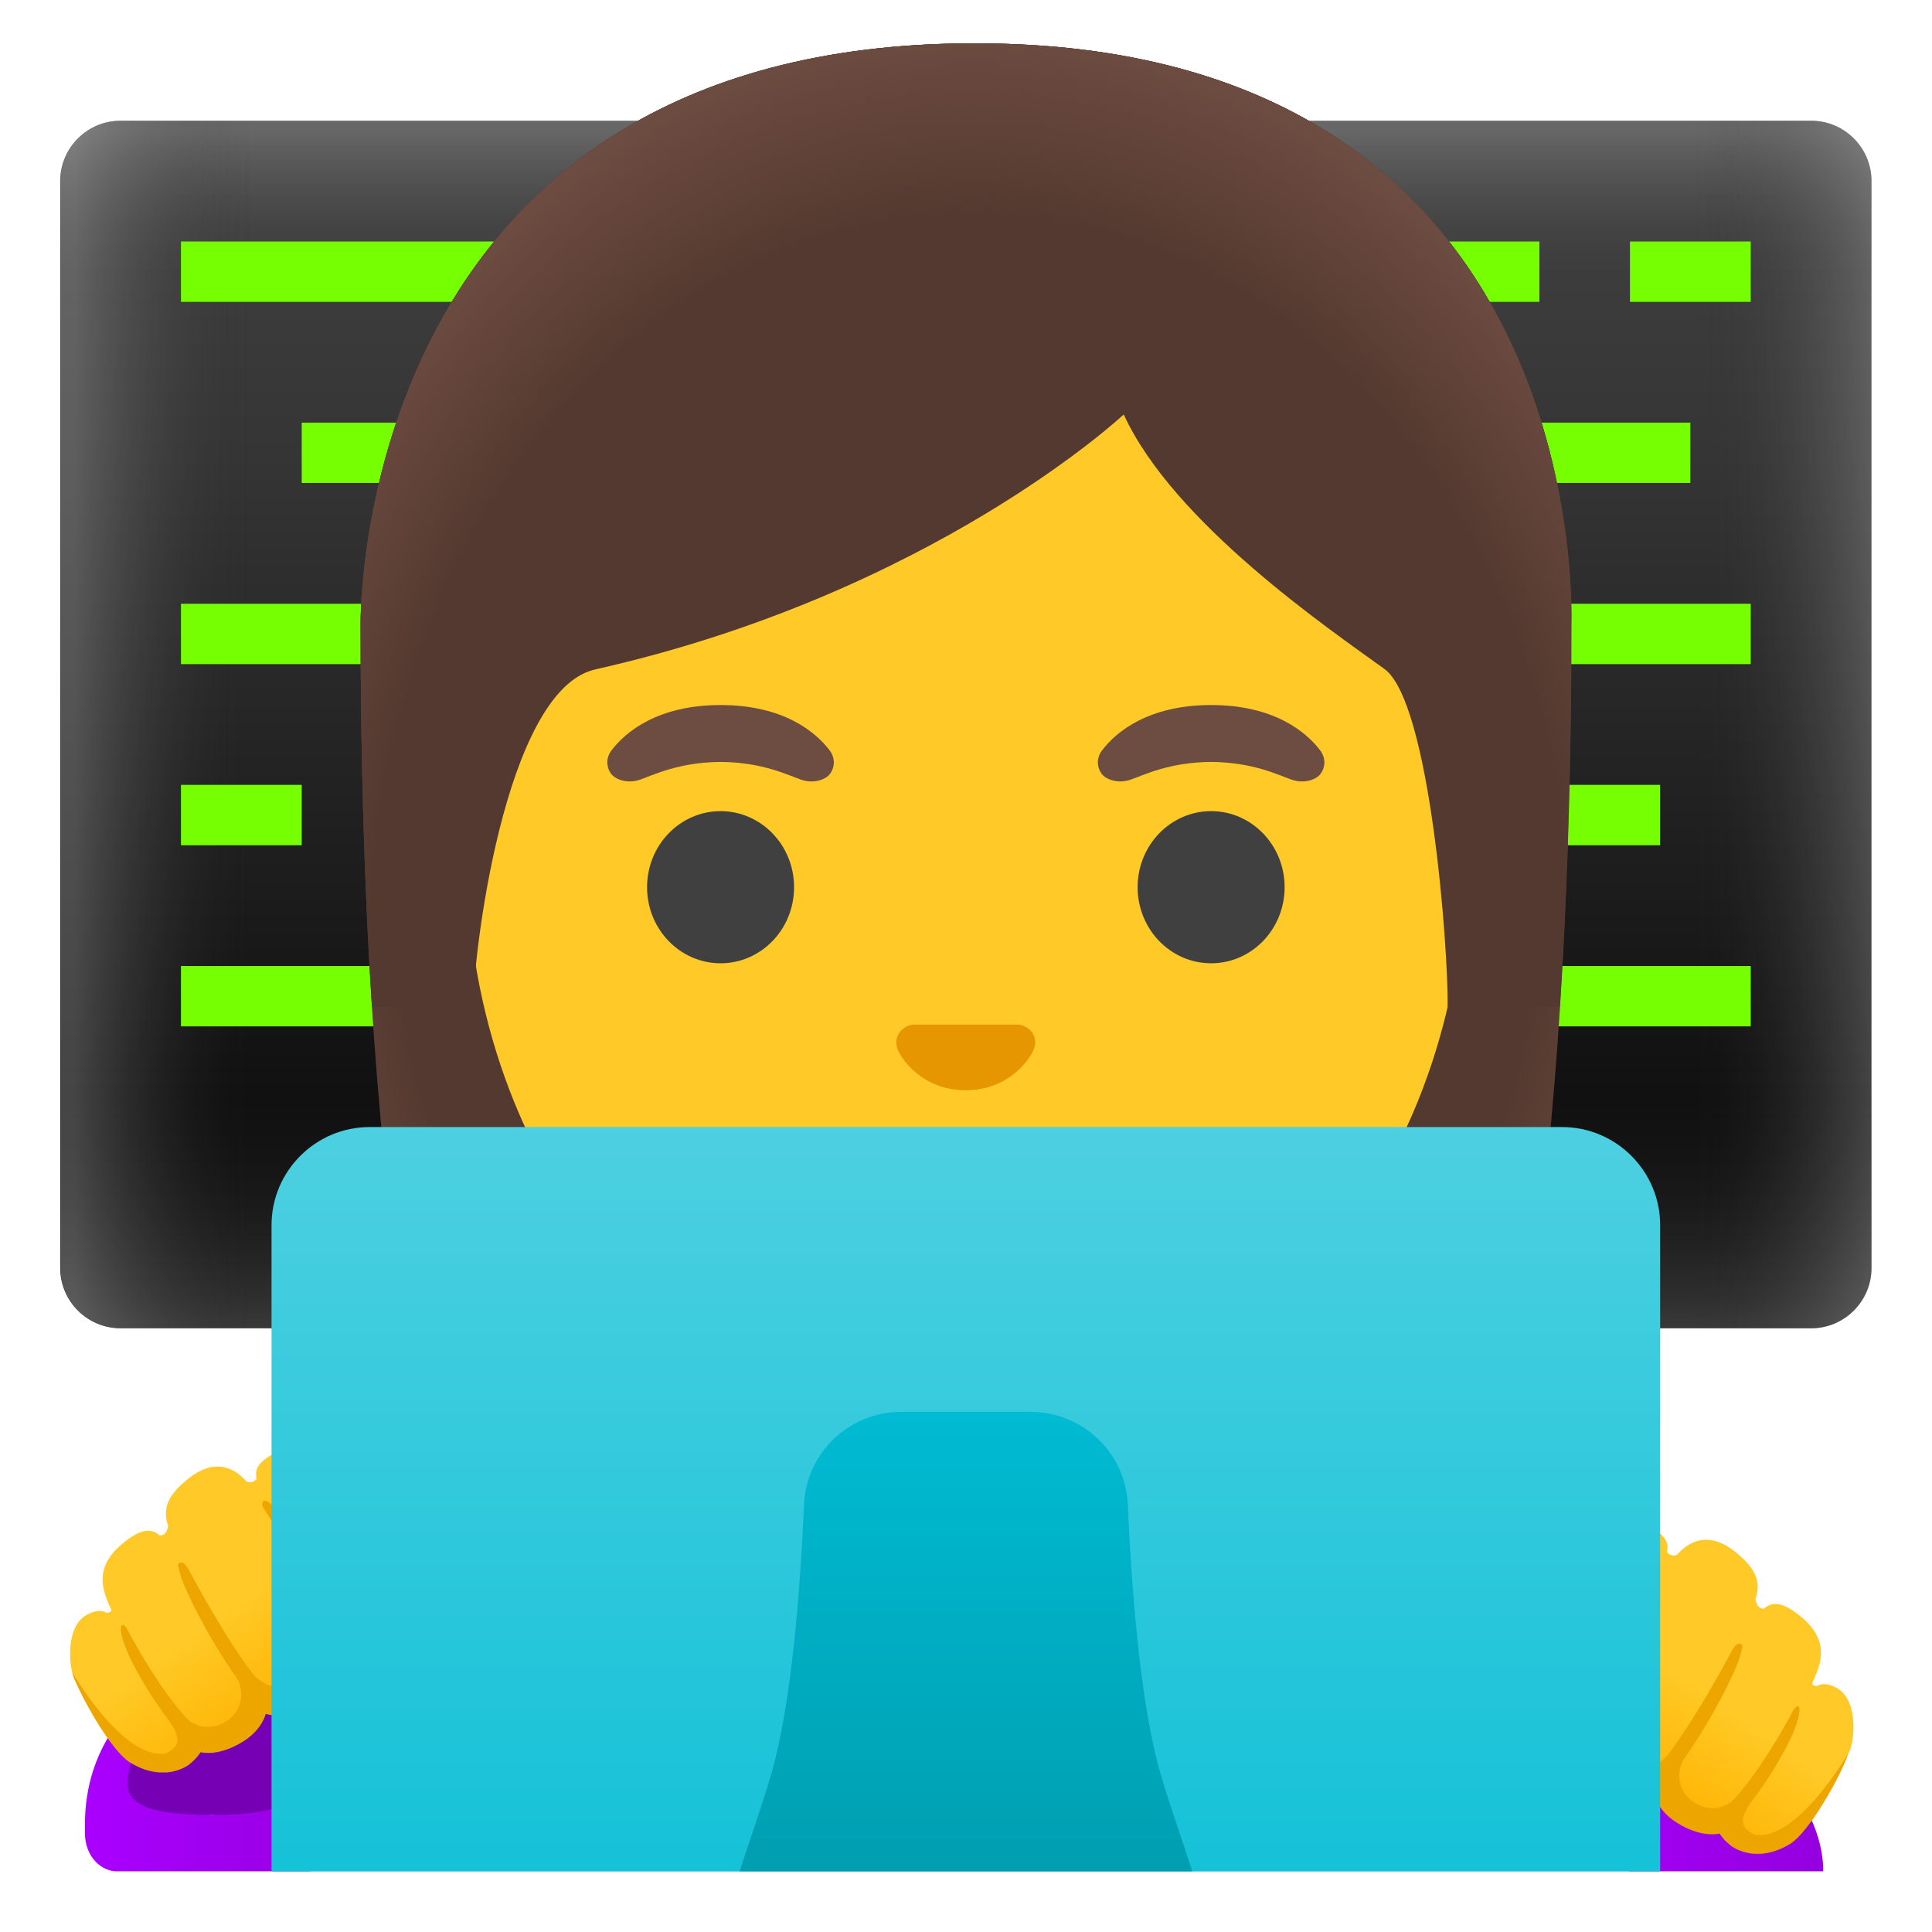<svg enable-background="new 0 0 128 128" version="1.1" viewBox="0 0 128 128" xmlns="http://www.w3.org/2000/svg"><linearGradient id="k" x1="63.994" x2="63.994" y1="119.49" y2="39.93" gradientTransform="matrix(1 0 0 -1 0 128)" gradientUnits="userSpaceOnUse"><stop stop-color="#424242" offset=".003"/><stop stop-color="#353535" offset=".271"/><stop stop-color="#131313" offset=".764"/><stop offset="1"/></linearGradient><path d="m119.99 88h-112c-2.21 0-4-1.79-4-4v-72c0-2.21 1.79-4 4-4h112c2.21 0 4 1.79 4 4v72c0 2.21-1.79 4-4 4z" fill="url(#k)"/><linearGradient id="j" x1="63.994" x2="63.994" y1="119.49" y2="39.93" gradientTransform="matrix(1 0 0 -1 0 128)" gradientUnits="userSpaceOnUse"><stop stop-color="#BFBEBE" offset=".001"/><stop stop-color="#212121" stop-opacity="0" offset=".15"/><stop stop-color="#212121" stop-opacity="0" offset=".776"/><stop stop-color="#BFBEBE" offset="1"/></linearGradient><path d="m119.99 88h-112c-2.21 0-4-1.79-4-4v-72c0-2.21 1.79-4 4-4h112c2.21 0 4 1.79 4 4v72c0 2.21-1.79 4-4 4z" enable-background="new" fill="url(#j)" opacity=".3"/><linearGradient id="i" x1="4.771" x2="124.12" y1="80.002" y2="80.002" gradientTransform="matrix(1 0 0 -1 0 128)" gradientUnits="userSpaceOnUse"><stop stop-color="#BFBEBE" offset=".001"/><stop stop-color="#212121" stop-opacity="0" offset=".1"/><stop stop-color="#212121" stop-opacity="0" offset=".9"/><stop stop-color="#BFBEBE" offset="1"/></linearGradient><path d="m120.01 88h-112c-2.21 0-4-1.79-4-4v-72c0-2.21 1.79-4 4-4h112c2.21 0 4 1.79 4 4v72c0 2.21-1.8 4-4 4z" enable-background="new" fill="url(#i)" opacity=".3"/><g fill="#76FF03"><rect x="11.99" y="16" width="24" height="4"/><rect x="85.99" y="16" width="16" height="4"/><rect x="107.99" y="16" width="8" height="4"/><rect x="19.99" y="28" width="8" height="4"/><rect x="11.99" y="40" width="16" height="4"/><rect x="11.99" y="52" width="8" height="4"/><rect x="97.99" y="52" width="12" height="4"/><rect x="103.99" y="40" width="12" height="4"/><rect x="11.99" y="64" width="16" height="4"/><rect x="95.99" y="64" width="20" height="4"/><rect x="99.99" y="28" width="12" height="4"/></g><linearGradient id="h" x1="5.619" x2="22.461" y1="9.827" y2="9.827" gradientTransform="matrix(1 0 0 -1 0 128)" gradientUnits="userSpaceOnUse"><stop stop-color="#a0f" offset="0"/><stop stop-color="#9500E0" offset=".987"/></linearGradient><path d="m7.63 123.98h12.83c1.12-0.09 2.01-1.18 2.01-2.52v-0.65c0-3.58-1.61-6.71-4.02-8.45 0 0.15 0.01 0.3 0.01 0.45 0 4.1-1.98 7.42-4.41 7.42s-4.41-3.32-4.41-7.42c0-0.15 0.01-0.3 0.01-0.45-2.41 1.75-4.02 4.87-4.02 8.45v0.65c-0.01 1.35 0.88 2.43 2 2.52z" fill="url(#h)"/><path d="m14.04 120.24c9 0 4.41-3.32 4.41-7.42 0-0.15-0.01-0.3-0.01-0.45-1.28-0.93-2.79-1.48-4.4-1.48s-3.12 0.55-4.4 1.48c-0.01 0.15-0.01 0.3-0.01 0.45-0.01 4.1-4.63 7.42 4.41 7.42z" fill="#7600B3"/><linearGradient id="g" x1="20.422" x2="10.741" y1="15.085" y2="28.862" gradientTransform="matrix(1 0 0 -1 0 128)" gradientUnits="userSpaceOnUse"><stop stop-color="#FFB300" offset="0"/><stop stop-color="#FFCA28" offset=".5"/></linearGradient><path d="m27.98 106.79c-0.11-2.84-2.23-8.7-5-9.19-0.17-0.03-0.32-0.11-0.41-0.25-0.44-0.67-1.85-2.47-4.43-1.05-0.96 0.53-1.3 1-1.14 1.68-0.12 0.14-0.34 0.31-0.66 0.18-1.04-1.16-2.32-1.4-3.81-0.24-1.69 1.32-1.69 2.26-1.39 3.19l-0.01 0.01s-0.07 0.65-0.56 0.6c-0.51-0.44-1.12-0.44-2.09 0.26-2.6 1.88-1.53 3.66-1.09 4.71-0.06 0.1-0.16 0.17-0.32 0.16-0.34-0.18-0.77-0.18-1.35 0.15-1.38 0.79-1.18 3.39-0.79 4.24 0.43 0.93 2.8 4.19 3.61 5.11 0.19 0.21 0.42 0.36 0.67 0.46-0.03-0.01-0.06-0.02-0.08-0.03 0.71 0.44 1.95 0.97 3.16 0.22 0 0 0.77-0.56 0.84-1.15 1.31 0.73 3.12-0.63 3.12-0.63 0.85-0.65 1.07-1.38 1.04-2.01 0.43 0.26 0.9 0.36 1.35 0.37 1.36 0.04 2.61-0.76 2.61-0.76 1.95-1.11 2.34-2.27 2.33-3.04 1.01 0.63 2.26 0.16 2.26 0.16 2.21-1 2.14-3.15 2.14-3.15z" fill="url(#g)"/><linearGradient id="f" x1="99.197" x2="120.79" y1="9.154" y2="9.154" gradientTransform="matrix(1 0 0 -1 0 128)" gradientUnits="userSpaceOnUse"><stop stop-color="#a0f" offset="0"/><stop stop-color="#9500E0" offset=".987"/></linearGradient><path d="m107.95 123.98h12.84s0.56-9.79-15.16-10.26c-15.72-0.46 2.32 10.26 2.32 10.26z" fill="url(#f)"/><linearGradient id="e" x1="141.63" x2="131.95" y1="10.242" y2="24.019" gradientTransform="matrix(-1 0 0 -1 248.64 128)" gradientUnits="userSpaceOnUse"><stop stop-color="#FFB300" offset="0"/><stop stop-color="#FFCA28" offset=".5"/></linearGradient><path d="m99.46 111.64c0.11-2.84 2.23-8.7 5-9.19 0.17-0.03 0.32-0.11 0.41-0.25 0.44-0.67 1.85-2.47 4.43-1.05 0.96 0.53 1.3 1 1.14 1.68 0.12 0.14 0.34 0.31 0.66 0.18 1.04-1.16 2.32-1.4 3.81-0.24 1.69 1.32 1.69 2.26 1.39 3.19l0.01 0.01s0.07 0.65 0.56 0.6c0.51-0.44 1.12-0.44 2.09 0.26 2.6 1.88 1.53 3.66 1.09 4.71 0.06 0.1 0.15 0.17 0.32 0.16 0.34-0.18 0.77-0.18 1.35 0.15 1.38 0.79 1.18 3.39 0.79 4.24-0.43 0.93-2.79 4.19-3.61 5.11-0.19 0.21-0.42 0.36-0.67 0.46 0.03-0.01 0.06-0.02 0.08-0.03-0.71 0.44-1.95 0.97-3.16 0.22 0 0-0.77-0.56-0.84-1.15-1.31 0.73-3.12-0.63-3.12-0.63-0.85-0.65-1.07-1.38-1.04-2.01-0.43 0.26-0.9 0.36-1.35 0.37-1.36 0.04-2.61-0.76-2.61-0.76-1.95-1.11-2.34-2.27-2.33-3.04-1.01 0.63-2.26 0.16-2.26 0.16-2.21-1-2.14-3.15-2.14-3.15z" fill="url(#e)"/><path d="m116.23 121.55c-0.17-0.09-0.33-0.19-0.48-0.32-0.02-0.02-0.05-0.04-0.07-0.07-0.28-0.31-0.36-0.81 0.37-1.81 2-2.65 2.79-4.63 2.79-4.63 0.55-1.39 0.35-1.62 0.35-1.62-0.19-0.31-0.58 0.59-0.58 0.59-1.98 3.57-3.34 5.13-3.93 5.71-0.03 0.02-0.06 0.04-0.09 0.05-0.11 0.07-0.23 0.14-0.36 0.19-0.05 0.02-0.11 0.04-0.16 0.06-0.11 0.04-0.23 0.06-0.35 0.08-0.06 0.01-0.12 0.02-0.19 0.02-0.13 0-0.26-0.01-0.4-0.04-0.06-0.01-0.12-0.01-0.18-0.03-0.2-0.06-0.41-0.13-0.62-0.26-0.1-0.06-0.19-0.12-0.28-0.19-0.04-0.04-0.09-0.08-0.13-0.12s-0.09-0.08-0.13-0.12c-0.05-0.06-0.1-0.13-0.15-0.19-0.02-0.03-0.05-0.06-0.07-0.1-0.05-0.08-0.09-0.16-0.13-0.25-0.01-0.03-0.03-0.06-0.04-0.09-0.04-0.09-0.06-0.19-0.08-0.29l-0.03-0.09c-0.02-0.1-0.02-0.21-0.03-0.31 0-0.04-0.01-0.07-0.01-0.1 0-0.11 0.02-0.22 0.04-0.33 0.01-0.04 0.01-0.08 0.02-0.13 0.02-0.11 0.07-0.22 0.11-0.34 0.02-0.05 0.03-0.1 0.05-0.14 2.28-3.22 3.46-6.03 3.46-6.03 0.38-0.78 0.52-1.6 0.52-1.6-0.25-0.46-0.65 0.21-0.65 0.21-2.6 4.84-4.14 6.78-4.14 6.78s-1.21 2.11-3.86 0.53c0 0-1.31-0.84-1.53-1.43-0.19-0.49-0.31-1.36 0.36-2.6 0 0 1.59-3.25 4.21-7.34 0 0 0.17-0.64-0.42-0.28-0.46 0.28-0.79 0.86-0.95 1.04 0 0-1.55 2.07-3.8 6.2 0 0-0.5 0.95-1.08 1.42-0.57 0.24-1.29 0.15-2.08-0.44-1.71-1.28-1.07-3.07-0.12-4.91 0.52-1 1.71-3.25 2.84-5.05 0.11-0.04 0.22-0.08 0.33-0.1 0.36-0.06 0.65-0.25 0.83-0.53 0.9-1.37 0.19-2.61-1.07-0.7-3.16 0.54-5.4 6.72-5.51 9.77 0 0.11-0.05 2.59 2.51 3.73 0.08 0.03 1.01 0.37 2.01 0.14 0.25 0.83 0.93 1.8 2.52 2.71 0.03 0.02 1.42 0.87 2.94 0.85 0.28-0.01 0.56-0.04 0.82-0.11 0.16 0.52 0.5 1.09 1.18 1.61 0.08 0.06 1.64 1.23 3.14 0.93 0.29 0.46 0.71 0.78 0.82 0.86 0.46 0.29 0.95 0.44 1.45 0.48h0.45c0.64-0.04 1.31-0.26 1.97-0.67 0.01 0 0.01-0.01 0.02-0.01 1.55-1.06 3.78-5.49 3.78-5.94 0.01 0-3.36 5.84-6.19 5.35z" fill="#EDA600"/><path d="m28.43 106.24c-0.12-3.05-2.36-9.23-5.51-9.77-1.25-1.91-1.97-0.67-1.07 0.7 0.18 0.28 0.48 0.46 0.83 0.53 0.11 0.02 0.22 0.06 0.33 0.1 1.13 1.8 2.32 4.06 2.84 5.05 0.95 1.83 1.58 3.62-0.12 4.91-0.79 0.59-1.5 0.68-2.08 0.44-0.57-0.47-1.08-1.42-1.08-1.42-2.25-4.13-3.8-6.2-3.8-6.2-0.16-0.18-0.48-0.75-0.95-1.04-0.59-0.36-0.42 0.28-0.42 0.28 2.62 4.08 4.21 7.34 4.21 7.34 0.68 1.24 0.56 2.11 0.36 2.6-0.22 0.59-1.53 1.43-1.53 1.43-2.64 1.58-3.86-0.53-3.86-0.53s-1.55-1.94-4.14-6.78c0 0-0.41-0.67-0.65-0.21 0 0 0.14 0.82 0.52 1.6 0 0 1.18 2.8 3.46 6.03 0.02 0.05 0.03 0.1 0.05 0.14 0.04 0.11 0.08 0.23 0.11 0.34 0.01 0.04 0.01 0.08 0.02 0.13 0.02 0.11 0.04 0.22 0.04 0.33 0 0.04-0.01 0.07-0.01 0.1 0 0.11-0.01 0.21-0.03 0.31-0.01 0.03-0.02 0.06-0.02 0.09-0.02 0.1-0.05 0.2-0.09 0.29-0.01 0.03-0.03 0.06-0.04 0.09-0.04 0.08-0.08 0.17-0.13 0.25-0.02 0.03-0.05 0.06-0.07 0.1-0.05 0.07-0.1 0.13-0.15 0.19-0.04 0.04-0.09 0.08-0.13 0.12s-0.08 0.08-0.13 0.12c-0.09 0.07-0.19 0.14-0.28 0.19-0.22 0.12-0.43 0.21-0.62 0.26-0.06 0.02-0.12 0.02-0.19 0.03-0.14 0.02-0.27 0.04-0.4 0.04-0.06 0-0.13-0.01-0.19-0.02-0.12-0.02-0.24-0.04-0.35-0.08-0.05-0.02-0.11-0.04-0.16-0.06-0.12-0.05-0.24-0.12-0.36-0.19-0.03-0.02-0.06-0.03-0.09-0.05-0.59-0.58-1.95-2.14-3.93-5.71 0 0-0.39-0.9-0.58-0.59 0 0-0.2 0.24 0.35 1.62 0 0 0.79 1.98 2.79 4.63 0.73 1 0.65 1.5 0.37 1.81-0.02 0.02-0.05 0.04-0.07 0.07-0.14 0.13-0.31 0.23-0.48 0.32-2.83 0.49-6.2-5.36-6.2-5.36 0 0.46 2.23 4.89 3.78 5.94 0.01 0 0.01 0.01 0.02 0.01 0.66 0.41 1.32 0.63 1.97 0.67h0.45c0.51-0.04 1-0.19 1.45-0.48 0.11-0.08 0.53-0.41 0.82-0.86 1.5 0.3 3.07-0.87 3.14-0.93 0.68-0.52 1.02-1.09 1.18-1.61 0.26 0.07 0.53 0.11 0.82 0.11 1.52 0.03 2.91-0.83 2.94-0.85 1.59-0.9 2.27-1.88 2.52-2.71 1 0.22 1.93-0.11 2.01-0.14 2.58-1.13 2.53-3.62 2.53-3.72z" fill="#EDA600"/><path d="m64.57 2.87c-41.01 0-40.68 37.92-40.68 38.52 0 24.56 1.88 59.25 11.71 72.9 3.9 5.41 11.43 5.71 11.43 5.71l16.97-0.02 16.97 0.02s7.54-0.3 11.43-5.71c9.83-13.65 11.71-48.34 11.71-72.9-0.01-0.6 1.47-38.52-39.54-38.52z" fill="#543930"/><radialGradient id="b" cx="64" cy="69.562" r="47.532" gradientTransform="matrix(1 0 0 -1.19 0 141.22)" gradientUnits="userSpaceOnUse"><stop stop-color="#6D4C41" stop-opacity="0" offset=".794"/><stop stop-color="#6D4C41" offset="1"/></radialGradient><path d="m64.57 2.87c-41.01 0-40.68 37.92-40.68 38.52 0 24.56 1.88 59.25 11.71 72.9 3.9 5.41 11.43 5.71 11.43 5.71l16.97-0.02 16.97 0.02s7.54-0.3 11.43-5.71c9.83-13.65 11.71-48.34 11.71-72.9-0.01-0.6 1.47-38.52-39.54-38.52z" fill="url(#b)"/><path d="m63.99 15.95c-17.2 0-33.13 12.79-33.13 39.91 0 21.79 13.49 34.67 25.23 38.83 2.8 0.99 5.5 1.49 7.9 1.49 2.38 0 5.07-0.49 7.85-1.47 11.76-4.14 25.28-17.03 25.28-38.84 0-27.14-15.93-39.92-33.13-39.92z" fill="#FFCA28"/><path d="m67.8 67.96c-0.1-0.04-0.21-0.07-0.32-0.08h-6.99c-0.11 0.01-0.21 0.04-0.32 0.08-0.63 0.26-0.98 0.91-0.68 1.61s1.69 2.66 4.49 2.66 4.19-1.96 4.49-2.66c0.31-0.7-0.03-1.35-0.67-1.61z" fill="#E59600"/><g fill="#404040"><ellipse cx="47.74" cy="58.78" rx="4.87" ry="5.04"/><ellipse cx="80.24" cy="58.78" rx="4.87" ry="5.04"/></g><g fill="#6D4C41"><path d="m54.97 49.72c-0.93-1.23-3.07-3.01-7.23-3.01s-6.31 1.79-7.23 3.01c-0.41 0.54-0.31 1.17-0.02 1.55 0.26 0.35 1.04 0.68 1.9 0.39s2.54-1.16 5.35-1.18c2.81 0.02 4.49 0.89 5.35 1.18s1.64-0.03 1.9-0.39c0.29-0.38 0.39-1-0.02-1.55z"/><path d="m87.47 49.72c-0.93-1.23-3.07-3.01-7.23-3.01s-6.31 1.79-7.23 3.01c-0.41 0.54-0.31 1.17-0.02 1.55 0.26 0.35 1.04 0.68 1.9 0.39s2.54-1.16 5.35-1.18c2.81 0.02 4.49 0.89 5.35 1.18s1.64-0.03 1.9-0.39c0.29-0.38 0.39-1-0.02-1.55z"/></g><linearGradient id="d" x1="63.994" x2="63.994" y1="53.477" y2="-14.936" gradientTransform="matrix(1 0 0 -1 0 128)" gradientUnits="userSpaceOnUse"><stop stop-color="#4DD0E1" offset="0"/><stop stop-color="#00BCD4" offset="1"/></linearGradient><path d="m109.99 123.98v-42.81c0-3.58-2.92-6.5-6.5-6.5h-79c-3.58 0-6.5 2.92-6.5 6.5v42.82h92z" fill="url(#d)"/><linearGradient id="c" x1="63.994" x2="63.994" y1="35.406" y2="-3.872" gradientTransform="matrix(1 0 0 -1 0 128)" gradientUnits="userSpaceOnUse"><stop stop-color="#00BCD4" offset="0"/><stop stop-color="#0097A7" offset="1"/></linearGradient><path d="m78.99 123.98c-0.61-1.93-1.41-4.11-2.09-6.43-1.37-4.66-1.94-12.44-2.18-17.87-0.15-3.43-2.99-6.14-6.45-6.14h-8.55c-3.46 0-6.3 2.7-6.45 6.14-0.24 5.43-0.81 13.21-2.18 17.87-0.68 2.32-1.47 4.5-2.09 6.43h29.99z" fill="url(#c)"/><path d="m64.57 2.87c-41.01 0-40.68 37.92-40.68 38.52 0 7.76 0.19 16.53 0.75 25.32l6.72-0.02c-0.06-2.92 1.99-20.97 8.08-22.34 22.36-5.03 35.01-16.89 35.01-16.89 3.29 7.18 13.58 14.19 17.27 16.86 3.03 2.19 4.24 18.55 4.19 22.38h7.42c0-0.05 0.02-0.1 0.02-0.16 0.56-8.75 0.74-17.46 0.74-25.17 0.01-0.58 1.49-38.5-39.52-38.5z" fill="#543930"/><radialGradient id="a" cx="64.333" cy="65.537" r="49.788" gradientTransform="matrix(1 0 0 -1.214 0 142)" gradientUnits="userSpaceOnUse"><stop stop-color="#6D4C41" stop-opacity="0" offset=".794"/><stop stop-color="#6D4C41" offset="1"/></radialGradient><path d="m64.57 2.87c-41.01 0-40.68 37.92-40.68 38.52 0 7.76 0.19 16.53 0.75 25.32l6.72-0.02c-0.06-2.92 1.99-20.97 8.08-22.34 22.36-5.03 35.01-16.89 35.01-16.89 3.29 7.18 13.58 14.19 17.27 16.86 3.03 2.19 4.24 18.55 4.19 22.38h7.42c0-0.05 0.02-0.1 0.02-0.16 0.56-8.75 0.74-17.46 0.74-25.17 0.01-0.58 1.49-38.5-39.52-38.5z" fill="url(#a)"/></svg>
